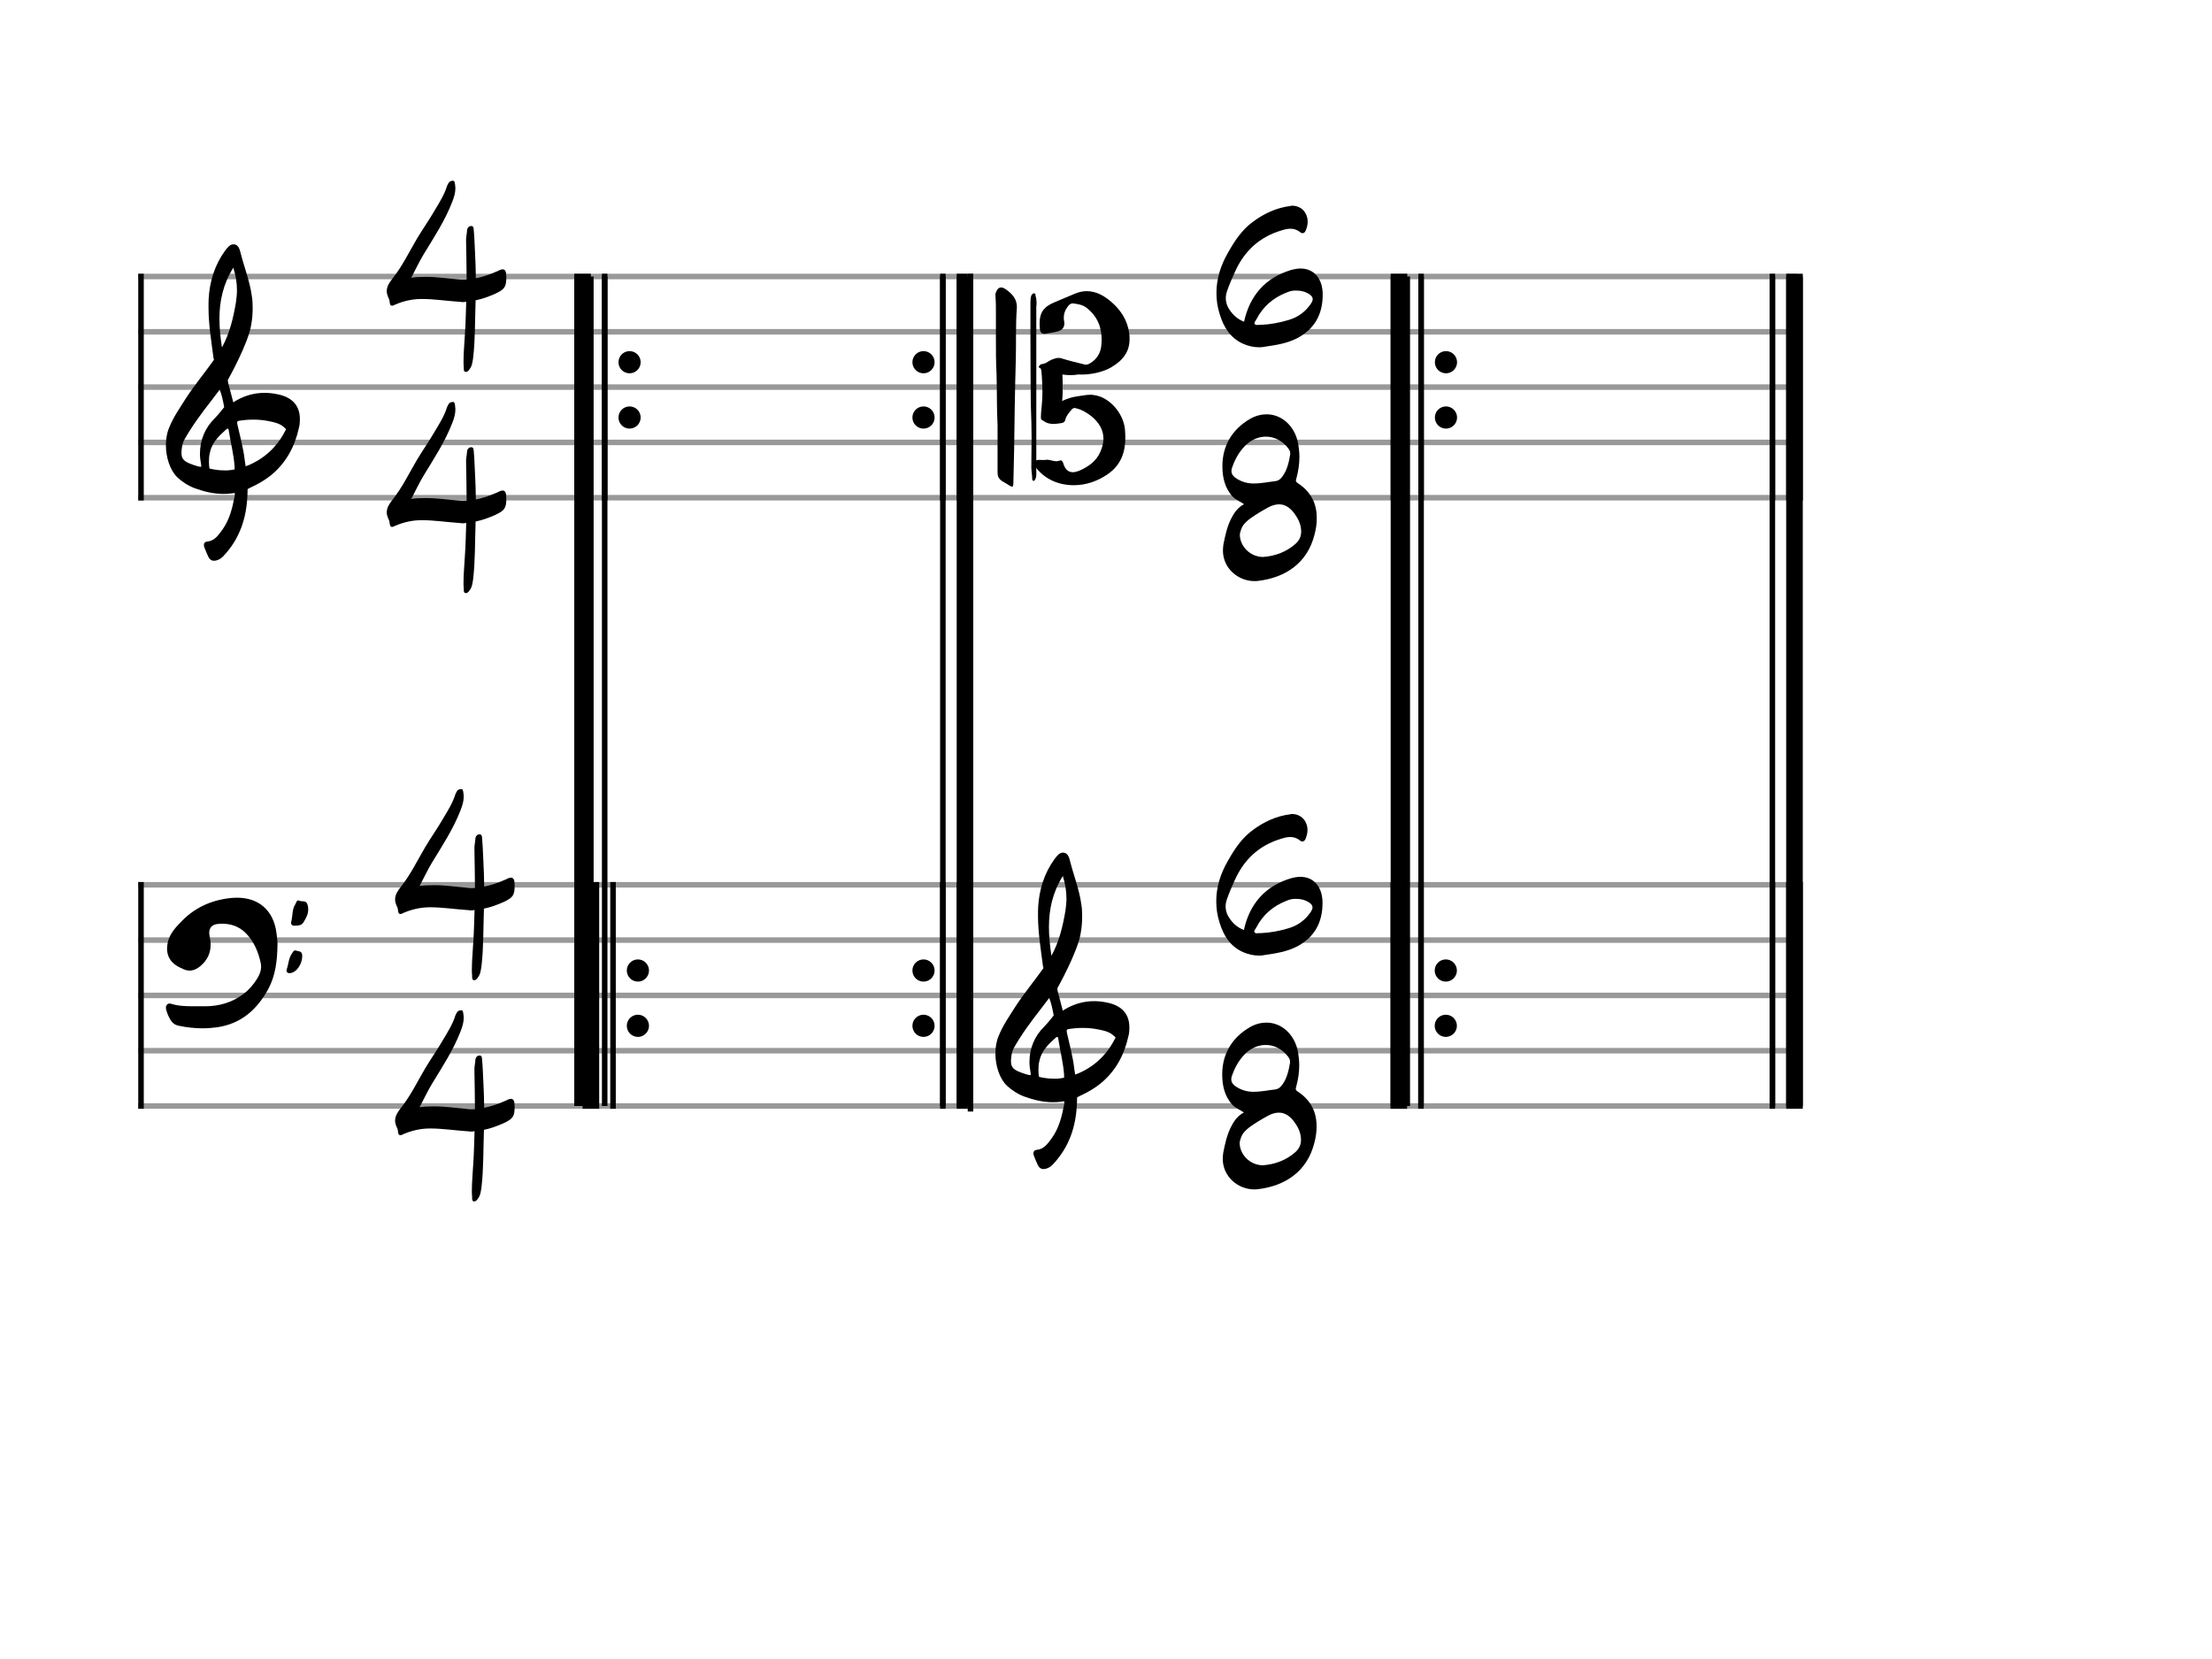 <svg xmlns="http://www.w3.org/2000/svg" stroke-width="0.3" stroke-dasharray="none" fill="black" stroke="black" font-family="Arial, sans-serif" font-size="10pt" font-weight="normal" font-style="normal" width="400" height="300" viewBox="0 0 400 300" style="width: 400px; height: 300px; border: none;"><g class="vf-stave" id="vf-auto29306" stroke-width="1" fill="#999999" stroke="#999999"><path fill="none" d="M25 50L175 50"/><path fill="none" d="M25 60L175 60"/><path fill="none" d="M25 70L175 70"/><path fill="none" d="M25 80L175 80"/><path fill="none" d="M25 90L175 90"/></g><g class="vf-stavebarline" id="vf-auto29307"><rect x="108.846" y="49.5" width="1" height="41" stroke="none"/><rect x="103.846" y="49.5" width="3" height="41" stroke="none"/><path stroke="none" d="M115.846 65.5 A2 2 0 0 0 111.846 65.5 A2 2 0 0 0 115.846 65.5"/><path stroke="none" d="M115.846 75.5 A2 2 0 0 0 111.846 75.5 A2 2 0 0 0 115.846 75.5"/><rect x="25" y="49.5" width="1" height="41" stroke="none"/></g><g class="vf-stavebarline" id="vf-auto29308"><rect x="170" y="49.5" width="1" height="41" stroke="none"/><rect x="173" y="49.5" width="3" height="41" stroke="none"/><path stroke="none" d="M169 65.5 A2 2 0 0 0 165 65.5 A2 2 0 0 0 169 65.5"/><path stroke="none" d="M169 75.5 A2 2 0 0 0 165 75.5 A2 2 0 0 0 169 75.5"/></g><g class="vf-clef" id="vf-auto29318"><path stroke="none" d="M38.693 101.402C38.87 101.402,39.048 101.377,39.276 101.301C39.707 101.148,40.062 100.92,40.366 100.591C43.382 97.423,44.623 93.596,44.75 89.313C44.75 88.983,44.776 88.451,44.776 88.451C44.776 88.451,45.282 88.147,45.511 88.071C46.727 87.488,47.893 86.829,48.932 85.993C51.72 83.762,53.316 80.747,54.051 77.376C54.204 76.844,54.229 76.286,54.229 75.779C54.229 73.473,52.962 71.8,50.047 71.268C49.312 71.116,48.577 71.04,47.842 71.04C46.017 71.04,44.269 71.521,42.621 72.484C42.419 72.611,42.19 72.763,42.19 72.763L41.253 69.215C41.202 69.038,41.202 68.708,41.202 68.708C41.202 68.708,44.928 62.093,45.434 58.697C45.612 57.709,45.688 56.72,45.688 55.757C45.688 54.972,45.663 54.237,45.536 53.527C45.181 50.891,44.193 48.408,43.534 45.848C43.356 45.088,43.103 44.175,42.216 44.175C41.557 44.175,41.101 44.809,40.695 45.341C38.82 47.926,37.907 50.891,37.73 54.059C37.705 54.566,37.705 55.098,37.705 55.605C37.705 58.545,38.186 61.51,38.566 64.425C38.566 64.653,38.642 64.881,38.693 65.059C37.046 67.39,35.221 69.57,33.65 71.978C32.56 73.701,31.343 75.424,30.583 77.35C30.177 78.288,30 79.403,30 80.493C30 82.749,30.76 85.055,32.078 86.322C32.839 87.057,34.055 87.868,35.246 88.299C36.944 88.907,38.617 89.313,40.391 89.313C40.923 89.313,41.455 89.287,42.013 89.211L42.444 89.135C42.444 89.135,42.469 89.465,42.444 89.642C42.038 91.847,41.506 94.001,40.188 95.826C39.479 96.764,38.82 97.828,37.451 97.93C37.046 97.98,36.868 98.234,36.868 98.563C36.868 98.69,36.894 98.817,36.944 98.944C37.147 99.501,37.4 100.084,37.654 100.642C37.882 101.148,38.237 101.402,38.693 101.402M40.138 62.828C39.859 61.08,39.681 59.356,39.681 57.633C39.681 54.465,40.34 51.373,42.19 48.408C42.621 49.751,42.849 51.119,42.849 52.488C42.849 53.198,42.773 53.933,42.672 54.642C42.19 57.506,41.532 60.269,40.138 62.828M36.387 84.421C35.88 84.396,35.449 84.219,34.967 84.067C34.004 83.737,33.219 83.382,32.965 82.749C32.839 82.47,32.813 82.14,32.813 81.811C32.813 81.406,32.889 80.975,32.965 80.518C32.991 80.316,33.219 79.682,33.295 79.581C34.714 77.046,36.412 74.765,38.211 72.459L39.732 70.457L40.011 71.268C40.29 72.18,40.543 73.625,40.543 73.625C40.543 73.625,39.529 74.943,38.87 75.602C37.046 77.376,36.159 79.606,36.159 82.064C36.159 82.673,36.235 83.306,36.361 83.965C36.387 84.092,36.387 84.219,36.387 84.421M44.269 83.306C43.99 80.924,43.432 79.023,42.925 76.742C42.875 76.463,42.875 76.286,43.001 76.134C43.939 75.957,44.852 75.881,45.815 75.881C46.727 75.881,47.589 75.957,48.501 76.134C49.591 76.362,50.681 76.539,51.542 77.426C51.593 77.503,51.669 77.579,51.745 77.604C50.301 80.518,48.146 82.723,45.08 84.067L44.421 84.32M40.391 85.055C39.124 85.055,37.882 84.726,37.882 84.726C37.882 84.726,37.781 84.219,37.781 83.484C37.781 83.002,37.806 82.419,37.958 81.836C38.313 80.088,39.555 78.846,40.873 77.68C40.974 77.579,41.101 77.503,41.177 77.503C41.303 77.503,41.354 77.655,41.379 77.908C41.709 80.062,42.266 82.166,42.419 84.32C42.444 84.548,42.419 84.878,42.419 84.878C42.419 84.878,41.455 85.131,40.391 85.055"/></g><g class="vf-timesignature" id="vf-auto29322"><path stroke="none" d="M84.113 67.234C84.455 67.332,84.749 67.038,84.921 66.744C85.386 66.157,85.435 65.447,85.557 64.737C85.949 61.383,85.875 58.005,85.998 54.651L85.998 54.308C87.246 54.064,88.397 53.623,89.572 53.109C91.285 52.301,91.579 51.86,91.555 50C91.555 49.119,91.359 48.727,90.918 48.703C90.698 48.703,90.38 48.8,89.988 49.021L89.743 49.119C88.544 49.657,87.32 50.073,86.047 50.318C86.047 48.776,85.973 47.209,85.9 45.667C85.826 44.37,85.802 43.023,85.679 41.726C85.655 41.432,85.679 40.869,85.239 40.869C84.798 40.869,84.504 41.163,84.455 41.677C84.431 42.313,84.235 42.95,84.284 43.586C84.309 45.912,84.382 48.237,84.382 50.539C83.966 50.563,83.55 50.563,83.158 50.539C81.004 50.392,78.898 50.024,76.695 50.073C75.936 50.073,75.153 50.098,74.37 50.22C75.153 48.727,75.79 47.356,76.597 46.01C78.458 42.95,80.465 39.914,81.787 36.487C82.105 35.679,82.35 34.871,82.35 34.039C82.35 33.794,82.301 33.549,82.277 33.28C82.228 33.084,82.228 32.693,81.958 32.693C81.665 32.668,81.322 32.766,81.151 33.035C81.028 33.256,80.906 33.427,80.832 33.647C80.343 35.239,79.462 36.609,78.629 38.005C77.626 39.743,76.45 41.408,75.422 43.121C73.978 45.569,72.778 48.091,71.016 50.318C70.453 51.028,69.939 51.763,69.939 52.644C69.939 52.962,70.012 53.28,70.135 53.599C70.282 53.917,70.453 54.235,70.453 54.553C70.502 55.067,70.6 55.263,70.894 55.288C71.016 55.288,71.236 55.214,71.481 55.067C73.048 54.406,74.614 54.064,76.279 54.064C78.458 54.064,80.661 54.406,82.84 54.553C83.085 54.578,83.329 54.578,83.574 54.627C83.819 54.627,84.064 54.627,84.309 54.553C84.235 56.561,84.211 58.568,84.064 60.575C83.99 62.118,83.819 63.684,83.819 65.3C83.819 65.692,83.819 66.034,83.868 66.402C83.868 66.72,83.819 67.136,84.113 67.234"/><path stroke="none" d="M84.113 107.234C84.455 107.332,84.749 107.038,84.921 106.744C85.386 106.157,85.435 105.447,85.557 104.737C85.949 101.383,85.875 98.005,85.998 94.651L85.998 94.308C87.246 94.064,88.397 93.623,89.572 93.109C91.285 92.301,91.579 91.86,91.555 90C91.555 89.119,91.359 88.727,90.918 88.703C90.698 88.703,90.38 88.8,89.988 89.021L89.743 89.119C88.544 89.657,87.32 90.073,86.047 90.318C86.047 88.776,85.973 87.209,85.9 85.667C85.826 84.37,85.802 83.023,85.679 81.726C85.655 81.432,85.679 80.869,85.239 80.869C84.798 80.869,84.504 81.163,84.455 81.677C84.431 82.313,84.235 82.95,84.284 83.586C84.309 85.912,84.382 88.237,84.382 90.539C83.966 90.563,83.55 90.563,83.158 90.539C81.004 90.392,78.898 90.024,76.695 90.073C75.936 90.073,75.153 90.098,74.37 90.22C75.153 88.727,75.79 87.356,76.597 86.01C78.458 82.95,80.465 79.914,81.787 76.487C82.105 75.679,82.35 74.871,82.35 74.039C82.35 73.794,82.301 73.549,82.277 73.28C82.228 73.084,82.228 72.693,81.958 72.693C81.665 72.668,81.322 72.766,81.151 73.035C81.028 73.256,80.906 73.427,80.832 73.647C80.343 75.239,79.462 76.609,78.629 78.005C77.626 79.743,76.45 81.408,75.422 83.121C73.978 85.569,72.778 88.091,71.016 90.318C70.453 91.028,69.939 91.763,69.939 92.644C69.939 92.962,70.012 93.28,70.135 93.599C70.282 93.917,70.453 94.235,70.453 94.553C70.502 95.067,70.6 95.263,70.894 95.288C71.016 95.288,71.236 95.214,71.481 95.067C73.048 94.406,74.614 94.064,76.279 94.064C78.458 94.064,80.661 94.406,82.84 94.553C83.085 94.578,83.329 94.578,83.574 94.627C83.819 94.627,84.064 94.627,84.309 94.553C84.235 96.561,84.211 98.568,84.064 100.575C83.99 102.118,83.819 103.684,83.819 105.3C83.819 105.692,83.819 106.034,83.868 106.402C83.868 106.72,83.819 107.136,84.113 107.234"/></g><g class="vf-stave" id="vf-auto29309" stroke-width="1" fill="#999999" stroke="#999999"><path fill="none" d="M25 160L175 160"/><path fill="none" d="M25 170L175 170"/><path fill="none" d="M25 180L175 180"/><path fill="none" d="M25 190L175 190"/><path fill="none" d="M25 200L175 200"/></g><g class="vf-stavebarline" id="vf-auto29310"><rect x="110.353" y="159.5" width="1" height="41" stroke="none"/><rect x="105.353" y="159.5" width="3" height="41" stroke="none"/><path stroke="none" d="M117.353 175.5 A2 2 0 0 0 113.353 175.5 A2 2 0 0 0 117.353 175.5"/><path stroke="none" d="M117.353 185.5 A2 2 0 0 0 113.353 185.5 A2 2 0 0 0 117.353 185.5"/><rect x="25" y="159.5" width="1" height="41" stroke="none"/></g><g class="vf-stavebarline" id="vf-auto29311"><rect x="170" y="159.5" width="1" height="41" stroke="none"/><rect x="173" y="159.5" width="3" height="41" stroke="none"/><path stroke="none" d="M169 175.5 A2 2 0 0 0 165 175.5 A2 2 0 0 0 169 175.5"/><path stroke="none" d="M169 185.5 A2 2 0 0 0 165 185.5 A2 2 0 0 0 169 185.5"/></g><g class="vf-clef" id="vf-auto29319"><path stroke="none" d="M39.262 185.766C43.64 185.121,46.497 182.541,48.524 178.831C49.837 176.366,50.137 173.716,50.183 170.721C50.183 170.237,50.114 169.477,49.999 168.74C49.469 164.5,46.658 162.335,42.902 162.335C42.649 162.335,42.349 162.335,42.073 162.358C38.594 162.657,35.507 163.924,33.018 166.413C31.935 167.519,30.852 168.601,30.392 170.168C30.276 170.652,30.207 171.136,30.207 171.551C30.207 173.048,30.991 174.246,32.58 174.984C32.696 175.007,32.765 175.076,32.857 175.099C33.341 175.375,33.825 175.513,34.285 175.513C34.954 175.513,35.576 175.237,36.175 174.753C37.488 173.67,38.087 172.357,38.087 170.859C38.087 170.329,38.018 169.8,37.903 169.27C37.857 169.062,37.834 168.878,37.834 168.671C37.834 167.772,38.364 167.15,39.423 167.081C39.677 167.035,39.93 167.035,40.161 167.035C41.75 167.035,43.202 167.519,44.377 168.671C45.852 170.122,46.681 172.011,47.142 174.108C47.211 174.338,47.211 174.615,47.211 174.799C47.211 175.583,46.957 176.228,46.52 176.942C45.852 178.025,45.068 178.946,44.008 179.753C41.935 181.32,39.562 181.965,37.073 181.965L34.908 181.965C33.548 181.965,32.212 181.919,30.899 181.504C30.392 181.343,30 181.734,30 182.218C30 182.31,30 182.402,30.023 182.495C30.138 182.863,30.23 183.232,30.392 183.577C30.806 184.43,31.152 185.259,32.327 185.49C33.779 185.789,35.184 185.951,36.636 185.951C37.488 185.951,38.364 185.881,39.262 185.766M53.455 167.38C53.985 167.403,54.607 167.288,54.883 166.781C55.321 166.044,55.736 165.353,55.736 164.454C55.736 164.224,55.713 163.97,55.644 163.694C55.39 162.657,54.607 163.141,54.077 162.864C53.685 162.657,53.593 163.187,53.432 163.464C52.787 164.431,52.948 165.583,52.671 166.643C52.556 167.012,52.717 167.403,53.224 167.403M52.395 175.974C53.593 175.928,54.653 174.338,54.653 172.91C54.653 171.919,54.077 172.08,53.616 171.919C53.132 171.712,52.994 172.127,52.787 172.426C52.188 173.279,52.188 174.315,51.865 175.237C51.727 175.606,51.865 175.974,52.326 175.974"/></g><g class="vf-timesignature" id="vf-auto29326"><path stroke="none" d="M85.62 177.234C85.962 177.332,86.256 177.038,86.427 176.744C86.892 176.157,86.941 175.447,87.064 174.737C87.456 171.383,87.382 168.005,87.504 164.651L87.504 164.308C88.753 164.064,89.904 163.623,91.079 163.109C92.792 162.301,93.086 161.86,93.061 160C93.061 159.119,92.866 158.727,92.425 158.703C92.205 158.703,91.886 158.8,91.495 159.021L91.25 159.119C90.05 159.657,88.826 160.073,87.553 160.318C87.553 158.776,87.48 157.209,87.407 155.667C87.333 154.37,87.309 153.023,87.186 151.726C87.162 151.432,87.186 150.869,86.746 150.869C86.305 150.869,86.011 151.163,85.962 151.677C85.938 152.313,85.742 152.95,85.791 153.586C85.815 155.912,85.889 158.237,85.889 160.539C85.473 160.563,85.056 160.563,84.665 160.539C82.511 160.392,80.405 160.024,78.202 160.073C77.443 160.073,76.66 160.098,75.876 160.22C76.66 158.727,77.296 157.356,78.104 156.01C79.965 152.95,81.972 149.914,83.294 146.487C83.612 145.679,83.857 144.871,83.857 144.039C83.857 143.794,83.808 143.549,83.784 143.28C83.735 143.084,83.735 142.693,83.465 142.693C83.172 142.668,82.829 142.766,82.657 143.035C82.535 143.256,82.413 143.427,82.339 143.647C81.85 145.239,80.968 146.609,80.136 148.005C79.132 149.743,77.957 151.408,76.929 153.121C75.485 155.569,74.285 158.091,72.523 160.318C71.96 161.028,71.446 161.763,71.446 162.644C71.446 162.962,71.519 163.28,71.641 163.599C71.788 163.917,71.96 164.235,71.96 164.553C72.009 165.067,72.107 165.263,72.4 165.288C72.523 165.288,72.743 165.214,72.988 165.067C74.555 164.406,76.121 164.064,77.786 164.064C79.965 164.064,82.168 164.406,84.347 164.553C84.591 164.578,84.836 164.578,85.081 164.627C85.326 164.627,85.571 164.627,85.815 164.553C85.742 166.561,85.717 168.568,85.571 170.575C85.497 172.118,85.326 173.684,85.326 175.3C85.326 175.692,85.326 176.034,85.375 176.402C85.375 176.72,85.326 177.136,85.62 177.234"/><path stroke="none" d="M85.62 217.234C85.962 217.332,86.256 217.038,86.427 216.744C86.892 216.157,86.941 215.447,87.064 214.737C87.456 211.383,87.382 208.005,87.504 204.651L87.504 204.308C88.753 204.064,89.904 203.623,91.079 203.109C92.792 202.301,93.086 201.86,93.061 200C93.061 199.119,92.866 198.727,92.425 198.703C92.205 198.703,91.886 198.8,91.495 199.021L91.25 199.119C90.05 199.657,88.826 200.073,87.553 200.318C87.553 198.776,87.48 197.209,87.407 195.667C87.333 194.37,87.309 193.023,87.186 191.726C87.162 191.432,87.186 190.869,86.746 190.869C86.305 190.869,86.011 191.163,85.962 191.677C85.938 192.313,85.742 192.95,85.791 193.586C85.815 195.912,85.889 198.237,85.889 200.539C85.473 200.563,85.056 200.563,84.665 200.539C82.511 200.392,80.405 200.024,78.202 200.073C77.443 200.073,76.66 200.098,75.876 200.22C76.66 198.727,77.296 197.356,78.104 196.01C79.965 192.95,81.972 189.914,83.294 186.487C83.612 185.679,83.857 184.871,83.857 184.039C83.857 183.794,83.808 183.549,83.784 183.28C83.735 183.084,83.735 182.693,83.465 182.693C83.172 182.668,82.829 182.766,82.657 183.035C82.535 183.256,82.413 183.427,82.339 183.647C81.85 185.239,80.968 186.609,80.136 188.005C79.132 189.743,77.957 191.408,76.929 193.121C75.485 195.569,74.285 198.091,72.523 200.318C71.96 201.028,71.446 201.763,71.446 202.644C71.446 202.962,71.519 203.28,71.641 203.599C71.788 203.917,71.96 204.235,71.96 204.553C72.009 205.067,72.107 205.263,72.4 205.288C72.523 205.288,72.743 205.214,72.988 205.067C74.555 204.406,76.121 204.064,77.786 204.064C79.965 204.064,82.168 204.406,84.347 204.553C84.591 204.578,84.836 204.578,85.081 204.627C85.326 204.627,85.571 204.627,85.815 204.553C85.742 206.561,85.717 208.568,85.571 210.575C85.497 212.118,85.326 213.684,85.326 215.3C85.326 215.692,85.326 216.034,85.375 216.402C85.375 216.72,85.326 217.136,85.62 217.234"/></g><g class="vf-stave" id="vf-auto29312" stroke-width="1" fill="#999999" stroke="#999999"><path fill="none" d="M175 50L325 50"/><path fill="none" d="M175 60L325 60"/><path fill="none" d="M175 70L325 70"/><path fill="none" d="M175 80L325 80"/><path fill="none" d="M175 90L325 90"/></g><g class="vf-stavebarline" id="vf-auto29313"><rect x="256.478" y="49.5" width="1" height="41" stroke="none"/><rect x="251.478" y="49.5" width="3" height="41" stroke="none"/><path stroke="none" d="M263.478 65.5 A2 2 0 0 0 259.478 65.5 A2 2 0 0 0 263.478 65.5"/><path stroke="none" d="M263.478 75.5 A2 2 0 0 0 259.478 75.5 A2 2 0 0 0 263.478 75.5"/><rect x="175" y="49.5" width="1" height="41" stroke="none"/></g><g class="vf-stavebarline" id="vf-auto29314"><rect x="320" y="49.5" width="1" height="41" stroke="none"/><rect x="323" y="49.5" width="3" height="41" stroke="none"/></g><g class="vf-clef" id="vf-auto29320"><path stroke="none" d="M183.018 88.017C183.18 88.017,183.226 87.81,183.249 87.395C183.295 85.368,183.341 83.294,183.387 81.29C183.456 75.944,183.525 70.553,183.686 65.231C183.779 62.074,183.64 58.918,183.871 55.761C183.986 54.102,183.041 53.135,181.866 52.305C181.521 52.075,181.267 51.983,181.037 51.983C180.599 51.983,180.3 52.305,180.069 52.95C180.023 53.043,180 53.181,180 53.319L180.023 53.642C180.092 54.517,180.092 55.393,180.092 56.268L180.092 61.199C180.092 63.364,180.092 65.484,180.207 67.65C180.3 70.737,180.23 73.825,180.392 76.935L180.392 85.483C180.392 86.151,180.622 86.589,181.152 86.957C181.59 87.257,182.097 87.487,182.511 87.787C182.765 87.925,182.926 88.017,183.018 88.017M194.17 87.741C196.358 87.741,198.455 87.027,200.298 85.759C202.717 84.1,203.501 81.75,203.501 79.101C203.501 78.617,203.455 78.156,203.432 77.695C203.201 74.815,200.644 71.728,197.718 71.428C197.556 71.382,197.395 71.382,197.188 71.382C196.358 71.382,195.552 71.59,194.723 71.682C193.778 71.82,192.902 72.12,192.073 72.511C192.119 71.958,192.165 71.382,192.165 70.829C192.165 70.599,192.165 70.323,192.142 70.092C192.142 69.77,192.165 69.447,192.165 69.101C192.165 68.641,192.142 68.18,192.119 67.719C192.649 67.811,193.133 67.834,193.64 67.834C194.077 67.834,194.492 67.811,194.93 67.719C197.142 67.834,199.446 67.304,201.012 66.383C203.247 65.046,204.261 63.457,204.261 61.314C204.261 60.945,204.261 60.577,204.192 60.208C203.892 57.996,202.717 56.13,201.059 54.678C199.699 53.48,198.225 52.651,196.52 52.651C195.852 52.651,195.16 52.789,194.423 53.089L190.644 54.678C188.617 55.531,187.995 56.637,187.995 58.48C187.995 58.849,188.018 59.217,188.064 59.655C188.133 60.139,188.456 60.415,189.032 60.346C189.792 60.208,190.575 60.139,191.336 59.908C192.073 59.678,192.465 59.217,192.465 58.526C192.465 58.411,192.465 58.296,192.442 58.157C192.372 57.927,192.372 57.651,192.372 57.42C192.372 56.637,192.672 55.923,193.202 55.277C193.409 55.047,193.663 54.863,193.962 54.863L194.031 54.863C194.907 54.978,195.759 55.093,196.497 55.669C198.455 57.19,199.215 59.194,199.215 61.429C199.215 61.798,199.169 62.212,199.146 62.558C199.008 63.871,198.317 65,197.119 65.692C196.865 65.853,196.589 65.945,196.358 65.945C196.22 65.945,196.128 65.922,195.99 65.876C194.7 65.553,193.409 65.254,192.142 64.862C191.889 64.747,191.635 64.724,191.405 64.724C191.082 64.724,190.783 64.816,190.46 64.931C189.953 65.092,189.562 65.392,189.101 65.645C188.847 65.715,188.617 65.83,188.364 65.853C188.202 65.876,188.018 65.945,188.018 66.129C187.903 66.152,187.834 66.221,187.834 66.291C187.834 66.383,187.903 66.452,187.995 66.544C188.018 66.59,188.133 66.613,188.202 66.613C188.317 67.005,188.364 67.443,188.387 67.88C188.456 68.871,188.502 69.862,188.502 70.852C188.502 71.751,188.456 72.65,188.364 73.548C188.294 74.216,188.225 74.838,188.225 75.437C188.225 75.829,188.317 75.967,188.663 76.083C189.262 76.543,189.884 76.659,190.506 76.659C191.013 76.659,191.52 76.566,192.004 76.497C192.372 76.428,192.58 76.244,192.649 75.875C192.81 75.184,193.294 74.654,193.778 74.078C193.939 73.871,194.124 73.779,194.331 73.779C194.423 73.779,194.538 73.825,194.653 73.848C195.621 74.078,196.451 74.585,197.257 75.184C198.755 76.359,199.538 77.764,199.538 79.331C199.538 80.045,199.354 80.852,198.985 81.681C198.248 83.409,196.819 84.4,195.137 85.137C194.7 85.299,194.331 85.391,194.008 85.391C193.179 85.391,192.603 84.861,192.303 83.87C192.211 83.571,192.05 83.248,191.82 83.248C191.75 83.248,191.704 83.248,191.681 83.271C191.451 83.363,191.244 83.409,191.013 83.409C190.46 83.409,189.861 83.133,189.331 83.133C189.193 83.133,189.101 83.133,188.963 83.179L188.364 83.179C188.018 83.179,187.672 83.11,187.396 83.248L187.396 55.462C187.442 55.231,187.442 54.978,187.442 54.748C187.442 54.31,187.396 53.918,187.258 53.503C187.235 53.342,187.304 53.043,187.004 53.043L186.958 53.043C186.774 53.089,186.566 53.204,186.474 53.503C186.359 53.872,186.336 54.264,186.336 54.678L186.336 61.199C186.336 63.364,186.336 65.553,186.359 67.719C186.405 69.77,186.359 71.866,186.428 73.917C186.497 75.668,186.543 77.442,186.543 79.193C186.543 80.944,186.497 82.741,186.497 84.492C186.497 85.206,186.659 85.898,186.659 86.612C186.659 86.75,186.705 86.957,186.912 86.957C187.073 86.957,187.142 86.819,187.188 86.681C187.442 86.266,187.396 85.828,187.396 85.368L187.396 84.561L187.557 84.838L187.834 85.137C188.893 86.289,190.253 87.05,191.75 87.441C192.58 87.649,193.363 87.741,194.17 87.741"/></g><g class="vf-timesignature" id="vf-auto29330"><path stroke="none" d="M228.808 62.681C230.742 62.411,232.701 62.093,234.463 61.212C237.695 59.547,239.188 56.879,239.188 53.28C239.188 50.392,237.621 48.58,235.222 48.556C234.659 48.556,234.096 48.654,233.46 48.825C228.857 50.22,226.018 53.378,224.965 58.176C223.692 57.687,222.762 56.805,222.076 55.581C221.807 55.043,221.66 54.48,221.66 53.917C221.66 53.525,221.734 53.109,221.88 52.668C222.297 51.444,222.811 50.294,223.349 49.094C225.038 45.373,227.756 42.852,231.697 41.677C232.236 41.505,232.799 41.359,233.337 41.359C233.949 41.359,234.561 41.53,235.124 41.995C235.271 42.142,235.442 42.166,235.54 42.166C235.761 42.166,235.932 42.044,236.079 41.775C236.324 41.212,236.471 40.649,236.471 40.086C236.471 39.498,236.324 38.96,236.005 38.445C235.516 37.662,234.708 37.246,233.778 37.197C233.655 37.197,233.508 37.197,233.362 37.246C230.816 37.564,228.564 38.617,226.532 40.135C224.573 41.579,223.276 43.537,222.076 45.667C220.73 47.993,219.971 50.416,219.971 52.962C219.971 54.235,220.142 55.508,220.559 56.805C221.268 59.156,222.468 61.114,224.794 62.167C225.748 62.583,226.728 62.803,227.756 62.803C228.098 62.803,228.466 62.754,228.808 62.681M227.854 58.739C227.511 58.715,227.095 58.886,226.899 58.592C226.703 58.323,227.095 58.005,227.217 57.711C228.392 55.435,230.228 53.868,232.554 52.938C233.215 52.644,233.851 52.497,234.488 52.546C235.296 52.546,236.079 52.742,236.813 53.231C237.18 53.501,237.376 53.745,237.376 54.088C237.376 54.308,237.303 54.504,237.132 54.798C236.152 56.316,234.781 57.344,233.043 57.858C231.428 58.348,229.739 58.666,228.049 58.739"/><path stroke="none" d="M226.824 105.08C227.044 105.08,227.216 105.08,227.412 105.055C232.381 104.492,236.42 101.873,237.718 96.634C237.987 95.606,238.134 94.578,238.109 93.623C238.109 91.175,237.155 88.972,234.658 87.356C234.437 87.209,234.364 87.062,234.339 86.891C234.339 86.769,234.413 86.622,234.437 86.475C234.78 85.202,234.976 83.904,234.976 82.632C234.976 81.726,234.854 80.796,234.682 79.89C234.021 77.001,231.769 74.92,229.052 74.92C228.097 74.92,227.069 75.165,226.041 75.753C222.809 77.638,221.047 80.6,221.047 84.296C221.047 86.255,221.463 88.237,222.883 89.78C223.446 90.392,224.254 90.661,224.964 91.175C223.789 91.787,223.128 92.791,222.589 93.868C221.879 95.312,221.561 96.83,221.243 98.397C221.194 98.788,221.145 99.156,221.145 99.547C221.145 102.828,223.96 105.08,226.824 105.08M226.653 87.43C225.6 87.43,224.425 87.136,223.372 86.377C222.907 86.01,222.687 85.667,222.687 85.202C222.687 85.055,222.687 84.884,222.76 84.688C223.275 83.121,224.033 81.75,225.159 80.6C226.261 79.498,227.607 78.96,228.905 78.96C230.423 78.96,231.891 79.669,232.969 81.089C233.14 81.334,233.311 81.603,233.311 81.897L233.311 81.995L233.311 82.166C233.067 83.611,232.748 85.104,231.794 86.304C231.475 86.695,231.157 86.94,230.594 87.013C229.395 87.136,228.171 87.43,226.653 87.43M228.366 100.722C226.041 100.673,224.254 98.788,224.205 96.756C224.205 96.463,224.278 96.169,224.401 95.851C224.645 94.969,225.282 94.382,225.967 93.843C227.044 93.06,228.171 92.399,229.321 91.763C230.031 91.371,230.692 91.2,231.304 91.2C232.357 91.2,233.262 91.763,234.095 92.889C234.78 93.843,235.294 94.872,235.294 96.144C235.294 97.05,234.903 97.785,234.266 98.348C232.577 99.841,230.521 100.575,228.366 100.722"/></g><g class="vf-stave" id="vf-auto29315" stroke-width="1" fill="#999999" stroke="#999999"><path fill="none" d="M175 160L325 160"/><path fill="none" d="M175 170L325 170"/><path fill="none" d="M175 180L325 180"/><path fill="none" d="M175 190L325 190"/><path fill="none" d="M175 200L325 200"/></g><g class="vf-stavebarline" id="vf-auto29316"><rect x="256.446" y="159.5" width="1" height="41" stroke="none"/><rect x="251.446" y="159.5" width="3" height="41" stroke="none"/><path stroke="none" d="M263.446 175.5 A2 2 0 0 0 259.446 175.5 A2 2 0 0 0 263.446 175.5"/><path stroke="none" d="M263.446 185.5 A2 2 0 0 0 259.446 185.5 A2 2 0 0 0 263.446 185.5"/><rect x="175" y="159.5" width="1" height="41" stroke="none"/></g><g class="vf-stavebarline" id="vf-auto29317"><rect x="320" y="159.5" width="1" height="41" stroke="none"/><rect x="323" y="159.5" width="3" height="41" stroke="none"/></g><g class="vf-clef" id="vf-auto29321"><path stroke="none" d="M188.693 211.402C188.87 211.402,189.048 211.377,189.276 211.301C189.707 211.148,190.062 210.92,190.366 210.591C193.382 207.423,194.623 203.596,194.75 199.313C194.75 198.983,194.776 198.451,194.776 198.451C194.776 198.451,195.282 198.147,195.511 198.071C196.727 197.488,197.893 196.829,198.932 195.993C201.72 193.762,203.316 190.747,204.051 187.376C204.204 186.844,204.229 186.286,204.229 185.779C204.229 183.473,202.962 181.8,200.047 181.268C199.312 181.116,198.577 181.04,197.842 181.04C196.017 181.04,194.269 181.521,192.621 182.484C192.419 182.611,192.19 182.763,192.19 182.763L191.253 179.215C191.202 179.038,191.202 178.708,191.202 178.708C191.202 178.708,194.928 172.093,195.434 168.697C195.612 167.709,195.688 166.72,195.688 165.757C195.688 164.972,195.663 164.237,195.536 163.527C195.181 160.891,194.193 158.408,193.534 155.848C193.356 155.088,193.103 154.175,192.216 154.175C191.557 154.175,191.101 154.809,190.695 155.341C188.82 157.926,187.907 160.891,187.73 164.059C187.705 164.566,187.705 165.098,187.705 165.605C187.705 168.545,188.186 171.51,188.566 174.425C188.566 174.653,188.642 174.881,188.693 175.059C187.046 177.39,185.221 179.57,183.65 181.978C182.56 183.701,181.343 185.424,180.583 187.35C180.177 188.288,180 189.403,180 190.493C180 192.749,180.76 195.055,182.078 196.322C182.839 197.057,184.055 197.868,185.246 198.299C186.944 198.907,188.617 199.313,190.391 199.313C190.923 199.313,191.455 199.287,192.013 199.211L192.444 199.135C192.444 199.135,192.469 199.465,192.444 199.642C192.038 201.847,191.506 204.001,190.188 205.826C189.479 206.764,188.82 207.828,187.451 207.93C187.046 207.98,186.868 208.234,186.868 208.563C186.868 208.69,186.894 208.817,186.944 208.944C187.147 209.501,187.4 210.084,187.654 210.642C187.882 211.148,188.237 211.402,188.693 211.402M190.138 172.828C189.859 171.08,189.681 169.356,189.681 167.633C189.681 164.465,190.34 161.373,192.19 158.408C192.621 159.751,192.849 161.119,192.849 162.488C192.849 163.198,192.773 163.933,192.672 164.642C192.19 167.506,191.532 170.269,190.138 172.828M186.387 194.421C185.88 194.396,185.449 194.219,184.967 194.067C184.004 193.737,183.219 193.382,182.965 192.749C182.839 192.47,182.813 192.14,182.813 191.811C182.813 191.406,182.889 190.975,182.965 190.518C182.991 190.316,183.219 189.682,183.295 189.581C184.714 187.046,186.412 184.765,188.211 182.459L189.732 180.457L190.011 181.268C190.29 182.18,190.543 183.625,190.543 183.625C190.543 183.625,189.529 184.943,188.87 185.602C187.046 187.376,186.159 189.606,186.159 192.064C186.159 192.673,186.235 193.306,186.361 193.965C186.387 194.092,186.387 194.219,186.387 194.421M194.269 193.306C193.99 190.924,193.432 189.023,192.925 186.742C192.875 186.463,192.875 186.286,193.001 186.134C193.939 185.957,194.852 185.881,195.815 185.881C196.727 185.881,197.589 185.957,198.501 186.134C199.591 186.362,200.681 186.539,201.542 187.426C201.593 187.503,201.669 187.579,201.745 187.604C200.301 190.518,198.146 192.723,195.08 194.067L194.421 194.32M190.391 195.055C189.124 195.055,187.882 194.726,187.882 194.726C187.882 194.726,187.781 194.219,187.781 193.484C187.781 193.002,187.806 192.419,187.958 191.836C188.313 190.088,189.555 188.846,190.873 187.68C190.974 187.579,191.101 187.503,191.177 187.503C191.303 187.503,191.354 187.655,191.379 187.908C191.709 190.062,192.266 192.166,192.419 194.32C192.444 194.548,192.419 194.878,192.419 194.878C192.419 194.878,191.455 195.131,190.391 195.055"/></g><g class="vf-timesignature" id="vf-auto29334"><path stroke="none" d="M228.776 172.681C230.71 172.411,232.668 172.093,234.431 171.212C237.662 169.547,239.156 166.879,239.156 163.28C239.156 160.392,237.589 158.58,235.19 158.556C234.627 158.556,234.064 158.654,233.427 158.825C228.825 160.22,225.985 163.378,224.933 168.176C223.66 167.687,222.73 166.805,222.044 165.581C221.775 165.043,221.628 164.48,221.628 163.917C221.628 163.525,221.701 163.109,221.848 162.668C222.264 161.444,222.778 160.294,223.317 159.094C225.006 155.373,227.723 152.852,231.665 151.677C232.203 151.505,232.766 151.359,233.305 151.359C233.917 151.359,234.529 151.53,235.092 151.995C235.239 152.142,235.41 152.166,235.508 152.166C235.728 152.166,235.9 152.044,236.047 151.775C236.291 151.212,236.438 150.649,236.438 150.086C236.438 149.498,236.291 148.96,235.973 148.445C235.484 147.662,234.676 147.246,233.746 147.197C233.623 147.197,233.476 147.197,233.329 147.246C230.783 147.564,228.531 148.617,226.499 150.135C224.541 151.579,223.244 153.537,222.044 155.667C220.698 157.993,219.939 160.416,219.939 162.962C219.939 164.235,220.11 165.508,220.526 166.805C221.236 169.156,222.436 171.114,224.761 172.167C225.716 172.583,226.695 172.803,227.723 172.803C228.066 172.803,228.433 172.754,228.776 172.681M227.821 168.739C227.479 168.715,227.062 168.886,226.867 168.592C226.671 168.323,227.062 168.005,227.185 167.711C228.36 165.435,230.196 163.868,232.522 162.938C233.182 162.644,233.819 162.497,234.455 162.546C235.263 162.546,236.047 162.742,236.781 163.231C237.148 163.501,237.344 163.745,237.344 164.088C237.344 164.308,237.271 164.504,237.099 164.798C236.12 166.316,234.749 167.344,233.011 167.858C231.395 168.348,229.706 168.666,228.017 168.739"/><path stroke="none" d="M226.792 215.08C227.012 215.08,227.184 215.08,227.379 215.055C232.349 214.492,236.388 211.873,237.685 206.634C237.955 205.606,238.102 204.578,238.077 203.623C238.077 201.175,237.122 198.972,234.625 197.356C234.405 197.209,234.332 197.062,234.307 196.891C234.307 196.769,234.381 196.622,234.405 196.475C234.748 195.202,234.944 193.904,234.944 192.632C234.944 191.726,234.821 190.796,234.65 189.89C233.989 187.001,231.737 184.92,229.02 184.92C228.065 184.92,227.037 185.165,226.009 185.753C222.777 187.638,221.015 190.6,221.015 194.296C221.015 196.255,221.431 198.237,222.851 199.78C223.414 200.392,224.221 200.661,224.931 201.175C223.756 201.787,223.095 202.791,222.557 203.868C221.847 205.312,221.529 206.83,221.21 208.397C221.161 208.788,221.113 209.156,221.113 209.547C221.113 212.828,223.928 215.08,226.792 215.08M226.621 197.43C225.568 197.43,224.393 197.136,223.34 196.377C222.875 196.01,222.655 195.667,222.655 195.202C222.655 195.055,222.655 194.884,222.728 194.688C223.242 193.121,224.001 191.75,225.127 190.6C226.229 189.498,227.575 188.96,228.873 188.96C230.39 188.96,231.859 189.669,232.936 191.089C233.108 191.334,233.279 191.603,233.279 191.897L233.279 191.995L233.279 192.166C233.034 193.611,232.716 195.104,231.761 196.304C231.443 196.695,231.125 196.94,230.562 197.013C229.362 197.136,228.138 197.43,226.621 197.43M228.334 210.722C226.009 210.673,224.221 208.788,224.173 206.756C224.173 206.463,224.246 206.169,224.368 205.851C224.613 204.969,225.25 204.382,225.935 203.843C227.012 203.06,228.138 202.399,229.289 201.763C229.999 201.371,230.66 201.2,231.272 201.2C232.324 201.2,233.23 201.763,234.062 202.889C234.748 203.843,235.262 204.872,235.262 206.144C235.262 207.05,234.87 207.785,234.234 208.348C232.545 209.841,230.488 210.575,228.334 210.722"/></g><rect x="108.846" y="50" width="1" height="150" stroke="none"/><rect x="103.846" y="50" width="3.5" height="150" stroke="none"/><rect x="170" y="50" width="1" height="150" stroke="none"/><rect x="173" y="50" width="3" height="150" stroke="none"/><rect x="256.478" y="50" width="1" height="150" stroke="none"/><rect x="251.478" y="50" width="3.5" height="150" stroke="none"/><rect x="320" y="50" width="1" height="150" stroke="none"/><rect x="323" y="50" width="3" height="150" stroke="none"/><rect x="175" y="50" width="1" height="151" stroke="none"/></svg>